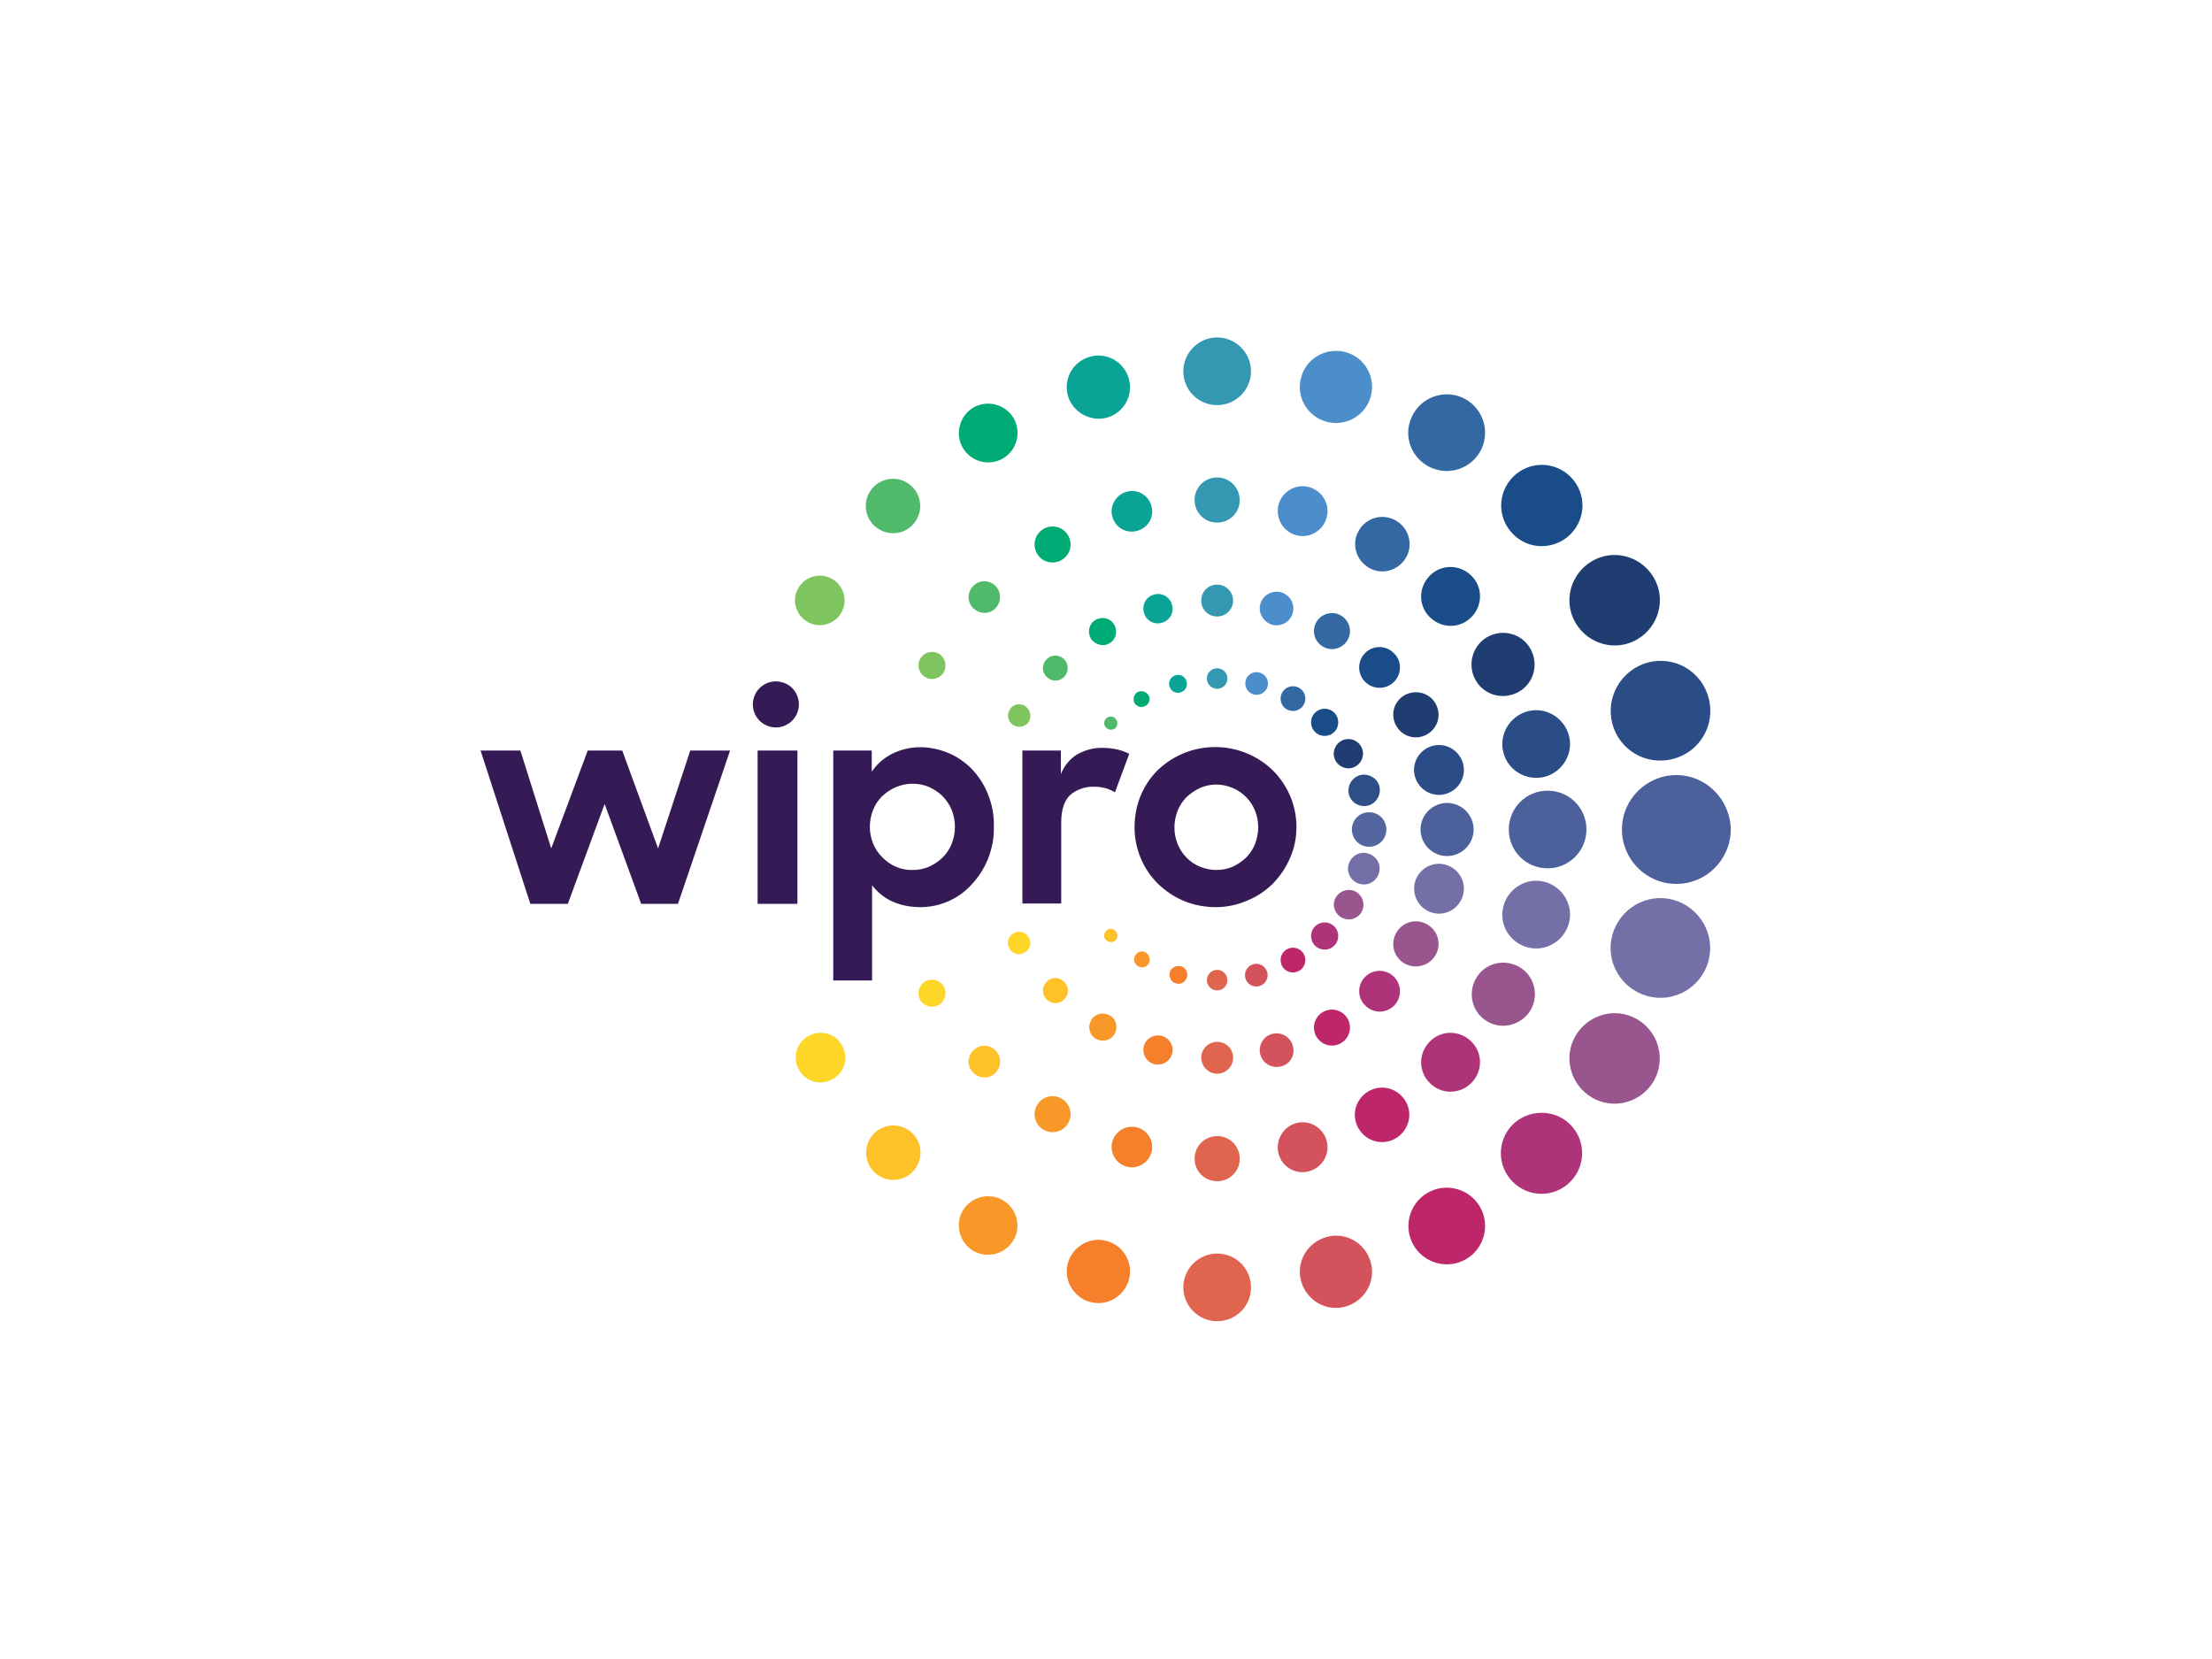 <?xml version="1.0" standalone="no"?>
<!DOCTYPE svg PUBLIC "-//W3C//DTD SVG 1.0//EN" "http://www.w3.org/TR/2001/REC-SVG-20010904/DTD/svg10.dtd">
<svg xmlns="http://www.w3.org/2000/svg" xmlns:xlink="http://www.w3.org/1999/xlink" id="body_1" width="1024" height="768">

<g transform="matrix(1.536 0 0 1.536 128 -0)">
    <path d="M402.6 218.1C 404.7 226.1 412.9 230.9 421 228.7C 429 226.6 433.8 218.4 431.6 210.3C 429.5 202.3 421.3 197.5 413.2 199.7C 405.3 201.9 400.5 210.1 402.6 218.1z" stroke="none" fill="#2A4C87" fill-rule="nonzero" />
    <path d="M382.3 234.1C 387.7 232.6 391 227 389.5 221.6C 388 216.2 382.4 212.9 377 214.4C 371.6 215.9 368.3 221.5 369.8 226.9C 371.2 232.3 376.8 235.5 382.3 234.1z" stroke="none" fill="#2A4C87" fill-rule="nonzero" />
    <path d="M352.3 239.3C 356.3 238.2 358.7 234.1 357.6 230.1C 356.5 226.1 352.4 223.7 348.4 224.8C 344.4 225.9 342 230 343.1 234C 344.2 238 348.3 240.4 352.3 239.3z" stroke="none" fill="#2A4C87" fill-rule="nonzero" />
    <path d="M329 242.8C 331.5 242.1 333 239.5 332.4 237C 331.8 234.5 329.1 233 326.6 233.6C 324.1 234.3 322.6 236.9 323.2 239.4C 323.8 241.9 326.4 243.4 329 242.8z" stroke="none" fill="#2E4E88" fill-rule="nonzero" />
    <path d="M391.5 187.7C 395.3 194.2 403.6 196.5 410.1 192.7C 416.6 188.9 418.9 180.6 415.1 174.1C 411.3 167.6 403 165.3 396.5 169.1C 390 172.9 387.7 181.2 391.5 187.7z" stroke="none" fill="#1F3D70" fill-rule="nonzero" />
    <path d="M361.4 205C 364 209.6 369.8 211.1 374.4 208.5C 379 205.9 380.5 200.1 377.9 195.5C 375.3 190.9 369.5 189.4 364.9 192C 360.4 194.6 358.8 200.4 361.4 205z" stroke="none" fill="#1F3D70" fill-rule="nonzero" />
    <path d="M340 209.5C 336.7 211.4 335.6 215.5 337.5 218.8C 339.4 222.1 343.5 223.2 346.8 221.3C 350.1 219.4 351.2 215.3 349.3 212C 347.5 208.8 343.3 207.7 340 209.5z" stroke="none" fill="#1F3D70" fill-rule="nonzero" />
    <path d="M320.9 223.3C 318.8 224.5 318 227.2 319.2 229.3C 320.4 231.4 323.1 232.2 325.2 231C 327.3 229.8 328.1 227.1 326.9 225C 325.7 222.9 323 222.1 320.9 223.3z" stroke="none" fill="#1F3D70" fill-rule="nonzero" />
    <path d="M390 161C 394.8 156.2 394.8 148.5 390 143.7C 385.2 138.9 377.5 138.9 372.7 143.7C 367.9 148.5 367.9 156.2 372.7 161C 377.4 165.8 385.2 165.8 390 161z" stroke="none" fill="#194C88" fill-rule="nonzero" />
    <path d="M360.1 173.5C 356.6 170 351 170 347.6 173.5C 344.1 177 344.1 182.6 347.6 186C 351.1 189.5 356.7 189.5 360.1 186C 363.6 182.5 363.6 176.9 360.1 173.5z" stroke="none" fill="#194C88" fill-rule="nonzero" />
    <path d="M328.1 196.8C 325.7 199.2 325.7 203.1 328.1 205.5C 330.5 207.9 334.4 207.9 336.8 205.5C 339.2 203.1 339.2 199.2 336.8 196.9C 334.4 194.4 330.5 194.4 328.1 196.8z" stroke="none" fill="#194C88" fill-rule="nonzero" />
    <path d="M313 220.6C 314.6 222.2 317.2 222.2 318.8 220.6C 320.4 219 320.4 216.4 318.8 214.8C 317.2 213.2 314.6 213.2 313 214.8C 311.4 216.4 311.4 219 313 220.6z" stroke="none" fill="#194C88" fill-rule="nonzero" />
    <path d="M346.9 140.4C 352.4 143.6 359.5 141.7 362.7 136.2C 365.9 130.7 364 123.6 358.5 120.4C 353 117.2 345.9 119.1 342.7 124.6C 339.4 130.1 341.3 137.2 346.9 140.4C 346.8 140.4 346.9 140.4 346.9 140.4z" stroke="none" fill="#3468A3" fill-rule="nonzero" />
    <path d="M326.2 159.9C 323.9 163.8 325.3 168.8 329.2 171.1C 333.1 173.4 338.1 172 340.4 168.1C 342.7 164.2 341.3 159.2 337.4 156.9C 333.4 154.6 328.4 156 326.2 159.9z" stroke="none" fill="#3468A3" fill-rule="nonzero" />
    <path d="M320.8 185.5C 318.2 184 314.9 184.9 313.4 187.5C 311.9 190.1 312.8 193.4 315.4 194.9C 318 196.4 321.3 195.5 322.8 192.9C 324.3 190.3 323.4 187 320.8 185.5z" stroke="none" fill="#3468A3" fill-rule="nonzero" />
    <path d="M308.2 207.3C 306.4 206.3 304.1 206.9 303.1 208.7C 302.1 210.5 302.7 212.8 304.5 213.8C 306.3 214.8 308.6 214.2 309.6 212.4C 310.6 210.6 310 208.3 308.2 207.3z" stroke="none" fill="#3468A3" fill-rule="nonzero" />
    <path d="M316.5 127.1C 322.3 128.7 328.3 125.2 329.8 119.4C 331.4 113.6 327.9 107.6 322.1 106.1C 316.3 104.6 310.3 108 308.8 113.8C 307.2 119.6 310.7 125.6 316.5 127.1z" stroke="none" fill="#4C8DCB" fill-rule="nonzero" />
    <path d="M307.3 161.3C 311.3 162.4 315.4 160 316.5 156C 317.6 152 315.2 147.9 311.2 146.8C 307.2 145.7 303.1 148.1 302 152.1C 301 156.1 303.3 160.2 307.3 161.3z" stroke="none" fill="#4C8DCB" fill-rule="nonzero" />
    <path d="M300.1 188.3C 302.8 189 305.6 187.4 306.3 184.7C 307 182 305.4 179.2 302.7 178.5C 300 177.8 297.2 179.4 296.5 182.1C 295.8 184.7 297.4 187.5 300.1 188.3z" stroke="none" fill="#4C8DCB" fill-rule="nonzero" />
    <path d="M292.1 205.1C 291.6 206.9 292.7 208.8 294.5 209.3C 296.3 209.8 298.2 208.7 298.7 206.9C 299.2 205.1 298.1 203.2 296.3 202.7C 294.4 202.2 292.5 203.3 292.1 205.1z" stroke="none" fill="#4C8DCB" fill-rule="nonzero" />
    <path d="M283.5 122.1C 289.1 122.1 293.7 117.5 293.7 111.9C 293.7 106.3 289.1 101.7 283.5 101.7C 277.9 101.7 273.3 106.3 273.3 111.9C 273.3 117.6 277.9 122.1 283.5 122.1z" stroke="none" fill="#3498B3" fill-rule="nonzero" />
    <path d="M283.5 143.9C 279.7 143.9 276.7 146.9 276.7 150.7C 276.7 154.5 279.7 157.5 283.5 157.5C 287.3 157.5 290.3 154.5 290.3 150.7C 290.3 147 287.3 143.9 283.5 143.9z" stroke="none" fill="#3498B3" fill-rule="nonzero" />
    <path d="M288.3 181C 288.3 178.4 286.2 176.2 283.5 176.2C 280.8 176.2 278.7 178.3 278.7 181C 278.7 183.7 280.8 185.8 283.5 185.8C 286.2 185.8 288.3 183.6 288.3 181z" stroke="none" fill="#3498B3" fill-rule="nonzero" />
    <path d="M283.5 201.4C 281.8 201.4 280.4 202.8 280.4 204.5C 280.4 206.2 281.8 207.6 283.5 207.6C 285.2 207.6 286.6 206.2 286.6 204.5C 286.6 202.8 285.2 201.4 283.5 201.4z" stroke="none" fill="#3498B3" fill-rule="nonzero" />
    <path d="M250.2 125.9C 255.3 124.5 258.3 119.3 256.9 114.2C 255.5 109.1 250.3 106.1 245.2 107.5C 240.1 108.9 237.1 114.1 238.5 119.2C 239.9 124.2 245.2 127.2 250.2 125.9z" stroke="none" fill="#0AA496" fill-rule="nonzero" />
    <path d="M251.9 155.7C 252.8 159 256.1 160.9 259.4 160C 262.7 159.1 264.6 155.8 263.7 152.5C 262.8 149.2 259.5 147.3 256.2 148.2C 253 149.1 251 152.5 251.9 155.7z" stroke="none" fill="#0AA496" fill-rule="nonzero" />
    <path d="M261.4 184.6C 262 187 264.5 188.4 266.8 187.7C 269.2 187.1 270.6 184.6 269.9 182.3C 269.3 179.9 266.8 178.5 264.5 179.2C 262.1 179.8 260.8 182.2 261.4 184.6C 261.4 184.5 261.4 184.5 261.4 184.6z" stroke="none" fill="#0AA496" fill-rule="nonzero" />
    <path d="M269.1 206.8C 269.5 208.3 271 209.1 272.4 208.7C 273.9 208.3 274.7 206.8 274.3 205.4C 273.9 203.9 272.4 203.1 271 203.5C 269.6 203.9 268.7 205.3 269.1 206.8z" stroke="none" fill="#0AA496" fill-rule="nonzero" />
    <path d="M218.9 138.2C 223.1 135.8 224.6 130.3 222.2 126.1C 219.8 121.9 214.3 120.4 210.1 122.8C 205.9 125.2 204.4 130.7 206.8 134.9C 209.3 139.2 214.7 140.6 218.9 138.2z" stroke="none" fill="#00AA75" fill-rule="nonzero" />
    <path d="M236.6 168.8C 239.2 167.3 240.1 164 238.6 161.4C 237.1 158.8 233.8 157.9 231.2 159.4C 228.6 160.9 227.7 164.2 229.2 166.8C 230.6 169.4 234 170.3 236.6 168.8z" stroke="none" fill="#00AA75" fill-rule="nonzero" />
    <path d="M251 193.9C 253 192.8 253.6 190.3 252.5 188.3C 251.4 186.3 248.9 185.7 246.9 186.8C 244.9 187.9 244.3 190.4 245.4 192.4C 246.6 194.3 249.1 195 251 193.9z" stroke="none" fill="#00AA75" fill-rule="nonzero" />
    <path d="M262.8 209.5C 262.1 208.4 260.7 208 259.5 208.6C 258.4 209.3 258 210.7 258.6 211.9C 259.3 213 260.7 213.4 261.8 212.8C 263.1 212.1 263.5 210.6 262.8 209.5z" stroke="none" fill="#00AA75" fill-rule="nonzero" />
    <path d="M191.6 158.3C 194.8 155.1 194.8 149.9 191.6 146.7C 188.4 143.5 183.2 143.5 180 146.7C 176.8 149.9 176.8 155.1 180 158.3C 183.3 161.5 188.5 161.5 191.6 158.3z" stroke="none" fill="#4FBA6A" fill-rule="nonzero" />
    <path d="M216.7 176.6C 214.8 174.7 211.8 174.7 210 176.6C 208.1 178.5 208.1 181.5 210 183.3C 211.9 185.2 214.9 185.2 216.7 183.3C 218.5 181.4 218.5 178.4 216.7 176.6z" stroke="none" fill="#4FBA6A" fill-rule="nonzero" />
    <path d="M237.4 198.7C 235.9 197.2 233.6 197.2 232.1 198.7C 230.6 200.2 230.6 202.5 232.1 204C 233.6 205.5 235.9 205.5 237.4 204C 238.8 202.5 238.8 200.2 237.4 198.7z" stroke="none" fill="#4FBA6A" fill-rule="nonzero" />
    <path d="M252.8 216.5C 252 215.7 250.7 215.8 250 216.6C 249.2 217.4 249.3 218.7 250.1 219.4C 250.9 220.1 252.1 220.1 252.9 219.4C 253.6 218.6 253.6 217.3 252.8 216.5z" stroke="none" fill="#4FBA6A" fill-rule="nonzero" />
    <path d="M160 187.4C 163.6 189.5 168.2 188.2 170.2 184.7C 172.3 181.1 171 176.5 167.5 174.5C 163.9 172.4 159.3 173.7 157.3 177.2C 155.2 180.7 156.4 185.3 160 187.4z" stroke="none" fill="#7EC45F" fill-rule="nonzero" />
    <path d="M199.6 197C 197.6 195.9 195.2 196.6 194 198.5C 192.9 200.5 193.6 202.9 195.5 204.1C 197.5 205.2 199.9 204.6 201.1 202.6C 202.2 200.6 201.5 198.1 199.6 197z" stroke="none" fill="#7EC45F" fill-rule="nonzero" />
    <path d="M225.5 212.7C 223.9 211.8 221.8 212.3 220.9 214C 220 215.6 220.5 217.7 222.2 218.6C 223.8 219.5 225.9 219 226.8 217.4C 227.7 215.8 227.1 213.7 225.5 212.7z" stroke="none" fill="#7EC45F" fill-rule="nonzero" />
    <path d="M421.9 233.6C 412.9 233.6 405.5 240.9 405.5 250C 405.5 259 412.8 266.4 421.9 266.4C 430.9 266.4 438.2 259.1 438.3 250.1C 438.2 241 430.9 233.6 421.9 233.6z" stroke="none" fill="#4C609B" fill-rule="nonzero" />
    <path d="M394.8 250C 394.8 243.5 389.6 238.3 383.1 238.3C 376.6 238.3 371.4 243.5 371.4 250C 371.4 256.5 376.6 261.7 383.1 261.7C 389.5 261.7 394.8 256.5 394.8 250z" stroke="none" fill="#4C609B" fill-rule="nonzero" />
    <path d="M352.8 242C 348.4 242 344.8 245.6 344.8 250C 344.8 254.4 348.4 258 352.8 258C 357.2 258 360.8 254.4 360.8 250C 360.8 245.6 357.2 242 352.8 242z" stroke="none" fill="#4C609B" fill-rule="nonzero" />
    <path d="M334.5 250C 334.5 247.1 332.2 244.8 329.3 244.8C 326.4 244.8 324.1 247.1 324.1 250C 324.1 252.9 326.4 255.2 329.3 255.2C 332.2 255.2 334.5 252.9 334.5 250z" stroke="none" fill="#54669F" fill-rule="nonzero" />
    <path d="M421 271.2C 413 269 404.8 273.8 402.6 281.8C 400.4 289.8 405.2 298 413.2 300.2C 421.2 302.4 429.4 297.6 431.6 289.6C 431.6 289.6 431.6 289.6 431.6 289.5C 433.7 281.6 428.9 273.4 421 271.2z" stroke="none" fill="#746FA7" fill-rule="nonzero" />
    <path d="M377 285.5C 382.4 287 388 283.7 389.5 278.3C 391 272.9 387.7 267.3 382.3 265.8C 376.9 264.3 371.3 267.6 369.8 273C 368.3 278.4 371.5 284 377 285.5z" stroke="none" fill="#746FA7" fill-rule="nonzero" />
    <path d="M348.4 275.1C 352.4 276.2 356.5 273.8 357.6 269.8C 358.7 265.8 356.3 261.7 352.3 260.6C 348.3 259.5 344.2 261.9 343.1 265.9C 342.1 269.9 344.4 274 348.4 275.1z" stroke="none" fill="#746FA7" fill-rule="nonzero" />
    <path d="M326.5 266.4C 329 267.1 331.6 265.6 332.3 263C 333 260.5 331.5 257.9 328.9 257.2C 326.4 256.5 323.8 258 323.1 260.6C 322.4 263 323.9 265.7 326.5 266.4C 326.5 266.3 326.5 266.3 326.5 266.4z" stroke="none" fill="#746FA7" fill-rule="nonzero" />
    <path d="M410.1 307.2C 403.6 303.4 395.3 305.7 391.5 312.2C 387.7 318.7 390 327 396.5 330.8C 403 334.6 411.3 332.3 415.1 325.8C 418.8 319.3 416.6 311 410.1 307.2z" stroke="none" fill="#99558E" fill-rule="nonzero" />
    <path d="M378 304.4C 380.6 299.8 379.1 294 374.5 291.4C 369.9 288.8 364.1 290.3 361.5 294.9C 358.9 299.5 360.4 305.3 365 307.9C 369.5 310.5 375.3 308.9 378 304.4z" stroke="none" fill="#99558E" fill-rule="nonzero" />
    <path d="M349.3 287.9C 351.2 284.6 350.1 280.5 346.8 278.6C 343.5 276.7 339.4 277.8 337.5 281.1C 335.6 284.4 336.7 288.5 340 290.4C 343.3 292.2 347.4 291.1 349.3 287.9z" stroke="none" fill="#99558E" fill-rule="nonzero" />
    <path d="M327 274.9C 328.2 272.8 327.5 270.1 325.4 268.8C 323.3 267.6 320.6 268.3 319.3 270.4C 318 272.5 318.8 275.2 320.9 276.5C 320.9 276.5 320.9 276.5 321 276.5C 323.1 277.7 325.8 277 327 274.9z" stroke="none" fill="#99558E" fill-rule="nonzero" />
    <path d="M372.6 338.9C 367.8 343.7 367.8 351.4 372.6 356.2C 377.4 361 385.1 361 389.9 356.2C 394.7 351.4 394.7 343.7 389.9 338.9C 385.2 334.2 377.4 334.2 372.6 338.9z" stroke="none" fill="#AF3379" fill-rule="nonzero" />
    <path d="M360.1 326.4C 363.6 322.9 363.6 317.3 360.1 313.9C 356.6 310.4 351 310.4 347.6 313.9C 344.1 317.4 344.1 323 347.6 326.4C 351 329.9 356.6 329.9 360.1 326.4z" stroke="none" fill="#AF3379" fill-rule="nonzero" />
    <path d="M336.8 303.1C 339.2 300.7 339.2 296.8 336.8 294.4C 334.4 292 330.5 292 328.1 294.4C 325.7 296.8 325.7 300.7 328.1 303C 330.5 305.5 334.4 305.5 336.8 303.1z" stroke="none" fill="#AF3379" fill-rule="nonzero" />
    <path d="M313 285C 314.6 286.6 317.2 286.6 318.8 285C 320.4 283.4 320.4 280.8 318.8 279.2C 317.2 277.6 314.6 277.6 313 279.2C 311.4 280.8 311.4 283.4 313 285z" stroke="none" fill="#AF3379" fill-rule="nonzero" />
    <path d="M346.9 359.5C 341.4 362.7 339.5 369.8 342.7 375.3C 345.9 380.8 353 382.7 358.5 379.5C 364 376.3 365.9 369.2 362.7 363.7C 359.5 358.2 352.4 356.3 346.9 359.5z" stroke="none" fill="#BE266A" fill-rule="nonzero" />
    <path d="M340.3 331.9C 338 328 333.1 326.6 329.1 328.9C 325.2 331.2 323.8 336.1 326.1 340.1C 328.4 344 333.3 345.4 337.3 343.1C 341.2 340.8 342.6 335.8 340.3 331.9z" stroke="none" fill="#BE266A" fill-rule="nonzero" />
    <path d="M320.8 314.4C 323.4 312.9 324.3 309.6 322.8 307C 321.3 304.4 318 303.5 315.4 305C 312.8 306.5 311.9 309.8 313.4 312.4C 314.9 315 318.2 315.9 320.8 314.4z" stroke="none" fill="#BE266A" fill-rule="nonzero" />
    <path d="M304.5 286.1C 302.7 287.1 302.1 289.4 303.1 291.2C 304.1 293 306.4 293.6 308.2 292.6C 310 291.6 310.6 289.3 309.6 287.5C 308.6 285.7 306.3 285.1 304.5 286.1z" stroke="none" fill="#BE266A" fill-rule="nonzero" />
    <path d="M316.5 372.8C 310.7 374.4 307.2 380.3 308.8 386.1C 310.4 391.9 316.3 395.4 322.1 393.8C 327.9 392.2 331.4 386.3 329.8 380.5C 328.3 374.7 322.3 371.2 316.5 372.8z" stroke="none" fill="#D4525C" fill-rule="nonzero" />
    <path d="M311.2 353C 315.2 351.9 317.6 347.8 316.5 343.8C 315.4 339.8 311.3 337.4 307.3 338.5C 303.3 339.6 301 343.7 302 347.7C 303.1 351.8 307.2 354.1 311.2 353C 311.2 353.1 311.2 353.1 311.2 353z" stroke="none" fill="#D4525C" fill-rule="nonzero" />
    <path d="M306.3 315.2C 305.6 312.5 302.8 310.9 300.1 311.6C 297.4 312.3 295.8 315.1 296.5 317.8C 297.2 320.5 300 322.1 302.7 321.4C 305.5 320.8 307.1 318 306.3 315.2C 306.3 315.3 306.3 315.3 306.3 315.2z" stroke="none" fill="#D4525C" fill-rule="nonzero" />
    <path d="M298.6 293C 298.1 291.2 296.2 290.1 294.4 290.6C 292.6 291.1 291.5 293 292 294.8C 292.5 296.6 294.3 297.7 296.2 297.2C 298 296.7 299.1 294.8 298.6 293z" stroke="none" fill="#D4525C" fill-rule="nonzero" />
    <path d="M283.5 377.8C 277.9 377.8 273.3 382.4 273.3 388C 273.3 393.6 277.9 398.2 283.5 398.2C 289.1 398.2 293.7 393.7 293.7 388C 293.7 382.4 289.2 377.8 283.5 377.8z" stroke="none" fill="#E0654F" fill-rule="nonzero" />
    <path d="M276.7 349.2C 276.7 353 279.7 356 283.5 356C 287.3 356 290.3 353 290.3 349.2C 290.3 345.4 287.3 342.4 283.5 342.4C 279.8 342.4 276.7 345.4 276.7 349.2z" stroke="none" fill="#E0654F" fill-rule="nonzero" />
    <path d="M283.5 323.6C 286.1 323.6 288.3 321.5 288.3 318.8C 288.3 316.1 286.2 314 283.5 314C 280.9 314 278.7 316.1 278.7 318.8C 278.8 321.5 280.9 323.6 283.5 323.6C 283.5 323.7 283.5 323.7 283.5 323.6z" stroke="none" fill="#E0654F" fill-rule="nonzero" />
    <path d="M283.5 292.3C 281.8 292.3 280.4 293.7 280.4 295.4C 280.4 297.1 281.8 298.5 283.5 298.5C 285.2 298.5 286.6 297.1 286.6 295.4C 286.6 293.7 285.2 292.3 283.5 292.3z" stroke="none" fill="#E0654F" fill-rule="nonzero" />
    <path d="M250.2 374C 245.1 372.6 239.9 375.7 238.5 380.7C 237.1 385.8 240.2 391 245.2 392.4C 250.3 393.8 255.5 390.7 256.9 385.7C 258.3 380.6 255.3 375.4 250.2 374z" stroke="none" fill="#F57F2A" fill-rule="nonzero" />
    <path d="M259.4 339.8C 256.1 338.9 252.8 340.9 251.9 344.1C 251 347.4 253 350.7 256.2 351.6C 259.5 352.5 262.8 350.5 263.7 347.3C 264.6 344.1 262.7 340.7 259.4 339.8z" stroke="none" fill="#F57F2A" fill-rule="nonzero" />
    <path d="M266.8 312.2C 264.4 311.6 262 313 261.4 315.3C 260.8 317.7 262.2 320.1 264.5 320.7C 266.9 321.3 269.3 319.9 269.9 317.6C 270.6 315.3 269.2 312.9 266.8 312.2z" stroke="none" fill="#F57F2A" fill-rule="nonzero" />
    <path d="M274.4 294.5C 274.8 293 273.9 291.5 272.5 291.2C 271.1 290.9 269.5 291.7 269.2 293.1C 268.9 294.5 269.7 296.1 271.1 296.4C 272.5 296.8 274 296 274.4 294.5z" stroke="none" fill="#F57F2A" fill-rule="nonzero" />
    <path d="M218.9 361.7C 214.7 359.3 209.3 360.7 206.8 364.9C 204.4 369.1 205.8 374.5 210 377C 214.2 379.4 219.6 378 222.1 373.8C 224.6 369.6 223.1 364.2 218.9 361.7z" stroke="none" fill="#F89828" fill-rule="nonzero" />
    <path d="M236.6 331.1C 234 329.6 230.7 330.5 229.2 333.1C 227.7 335.7 228.6 339 231.2 340.5C 233.8 342 237.1 341.1 238.6 338.5C 240.1 335.9 239.2 332.6 236.6 331.1z" stroke="none" fill="#F89828" fill-rule="nonzero" />
    <path d="M247 313.1C 249 314.2 251.5 313.6 252.6 311.6C 253.7 309.6 253.1 307.1 251.1 306C 249.1 304.9 246.6 305.5 245.5 307.5C 244.4 309.5 245 312 247 313.1z" stroke="none" fill="#F89828" fill-rule="nonzero" />
    <path d="M262 287.1C 260.9 286.4 259.4 286.8 258.8 288C 258.1 289.1 258.5 290.6 259.7 291.2C 260.8 291.9 262.3 291.5 262.9 290.3C 263.5 289.3 263.1 287.8 262 287.1C 262 287.2 262 287.2 262 287.1z" stroke="none" fill="#F89828" fill-rule="nonzero" />
    <path d="M180.1 341.6C 176.9 344.8 176.9 350 180.1 353.2C 183.3 356.4 188.5 356.4 191.7 353.2C 194.9 350 194.9 344.8 191.7 341.6C 188.5 338.4 183.3 338.4 180.1 341.6z" stroke="none" fill="#FEC127" fill-rule="nonzero" />
    <path d="M210 316.6C 208.1 318.5 208.1 321.5 210 323.3C 211.9 325.2 214.9 325.2 216.7 323.3C 218.5 321.4 218.6 318.4 216.7 316.6C 214.9 314.7 211.8 314.7 210 316.6z" stroke="none" fill="#FEC127" fill-rule="nonzero" />
    <path d="M232.1 295.9C 230.6 297.4 230.6 299.7 232.1 301.2C 233.6 302.7 235.9 302.7 237.4 301.2C 238.9 299.7 238.9 297.4 237.4 295.9C 235.9 294.4 233.5 294.4 232.1 295.9z" stroke="none" fill="#FEC127" fill-rule="nonzero" />
    <path d="M252.8 280.5C 252 279.7 250.7 279.8 250 280.6C 249.2 281.4 249.3 282.7 250.1 283.4C 250.9 284.1 252.1 284.1 252.9 283.4C 253.6 282.6 253.6 281.3 252.8 280.5z" stroke="none" fill="#FEC127" fill-rule="nonzero" />
    <path d="M160.2 312.3C 156.6 314.4 155.4 318.9 157.5 322.5C 159.6 326.1 164.1 327.3 167.7 325.2C 171.3 323.1 172.5 318.6 170.4 315C 168.4 311.4 163.8 310.2 160.2 312.3z" stroke="none" fill="#FED627" fill-rule="nonzero" />
    <path d="M195.5 295.8C 193.6 296.9 192.9 299.4 194 301.4C 195.1 303.3 197.6 304 199.6 302.9C 201.5 301.8 202.2 299.3 201.1 297.3C 200 295.4 197.5 294.7 195.5 295.8z" stroke="none" fill="#FED627" fill-rule="nonzero" />
    <path d="M222.1 281.3C 220.5 282.2 219.9 284.3 220.9 285.9C 221.8 287.5 223.9 288.1 225.5 287.1C 227.1 286.2 227.7 284.1 226.7 282.5C 225.8 280.9 223.7 280.3 222.1 281.3z" stroke="none" fill="#FED627" fill-rule="nonzero" />
    <path d="M145 226.2L157 226.2L157 272.4L145 272.4L145 226.2zM152.3 205.6C 148.6 204.6 144.8 206.8 143.8 210.5C 142.8 214.2 145 218 148.7 219C 152.4 220 156.2 217.8 157.2 214.1C 158.2 210.4 156 206.5 152.3 205.6zM194.1 273.4C 191.2 273.4 188.3 272.9 185.6 271.7C 183.2 270.6 181.1 268.9 179.5 266.8L179.5 266.8L179.5 295.5L167.8 295.5L167.8 226.2L179.4 226.2L179.4 232.6C 180.9 230.3 183 228.5 185.5 227.2C 188.1 225.9 191 225.2 194 225.2C 196.9 225.2 199.7 225.8 202.4 226.9C 205.1 228 207.5 229.7 209.5 231.7C 211.6 233.9 213.3 236.5 214.4 239.3C 215.7 242.5 216.3 245.8 216.2 249.2C 216.3 252.6 215.6 256 214.3 259.2C 213.1 262 211.4 264.6 209.3 266.8C 205.4 271 199.8 273.4 194.1 273.4zM191.7 262.2C 193.4 262.2 195.1 261.9 196.7 261.2C 198.2 260.5 199.6 259.6 200.8 258.4C 202 257.2 202.9 255.8 203.5 254.3C 204.8 251 204.8 247.4 203.5 244.1C 202.9 242.6 201.9 241.2 200.8 240C 199.6 238.8 198.2 237.9 196.7 237.2C 195.1 236.5 193.4 236.2 191.7 236.2C 188.3 236.2 185 237.6 182.5 240C 181.3 241.2 180.4 242.6 179.8 244.1C 178.5 247.4 178.5 251 179.8 254.2C 180.4 255.7 181.3 257.1 182.5 258.3C 185 260.9 188.3 262.3 191.7 262.2zM224.8 226.2L236.4 226.2L236.4 233.3C 237.4 230.8 239.1 228.7 241.4 227.3C 243.8 226 246.4 225.3 249.2 225.4C 250.7 225.4 252.1 225.6 253.5 225.9C 254.7 226.2 255.9 226.6 257 227.2L257 227.2L252.7 238.8C 251.9 238.3 251 237.9 250.1 237.6C 248.9 237.3 247.7 237.1 246.5 237.1C 243.8 237 241.2 237.9 239.2 239.6C 237.4 241.3 236.5 244.1 236.5 247.9L236.5 247.9L236.5 272.3L224.8 272.3L224.8 226.2zM283.1 273.4C 279.8 273.4 276.5 272.8 273.4 271.5C 270.5 270.3 267.9 268.5 265.6 266.3C 261.1 261.8 258.6 255.7 258.6 249.3C 258.6 246.1 259.2 242.9 260.4 239.9C 261.6 237 263.3 234.4 265.5 232.2C 275.2 222.8 290.6 222.8 300.3 232.2C 304.8 236.7 307.4 242.8 307.4 249.2C 307.4 252.4 306.8 255.6 305.5 258.5C 304.3 261.4 302.5 264 300.4 266.2C 298.2 268.4 295.6 270.2 292.6 271.4C 289.7 272.7 286.4 273.4 283.1 273.4zM283.2 262.2C 284.9 262.2 286.6 261.9 288.2 261.2C 289.7 260.5 291 259.6 292.2 258.5C 293.4 257.3 294.3 255.9 294.9 254.4C 296.2 251.1 296.2 247.5 294.9 244.3C 294.3 242.8 293.4 241.4 292.2 240.2C 291 239 289.7 238.1 288.2 237.5C 285 236.1 281.4 236.1 278.3 237.5C 276.8 238.2 275.5 239.1 274.3 240.2C 273.1 241.4 272.2 242.8 271.6 244.3C 270.3 247.6 270.3 251.2 271.6 254.4C 272.2 255.9 273.1 257.3 274.3 258.5C 275.5 259.7 276.8 260.6 278.3 261.2C 279.8 261.8 281.5 262.2 283.2 262.2zM61.5 226.2L73.5 226.2L82.8 255.7L93.8 226.2L104.2 226.2L115 255.7L124.7 226.2L136.7 226.2L121 272.4L109.9 272.4L98.9 242.3L87.8 272.4L76.5 272.4L61.5 226.2z" stroke="none" fill="#351A55" fill-rule="nonzero" />
</g>
</svg>
